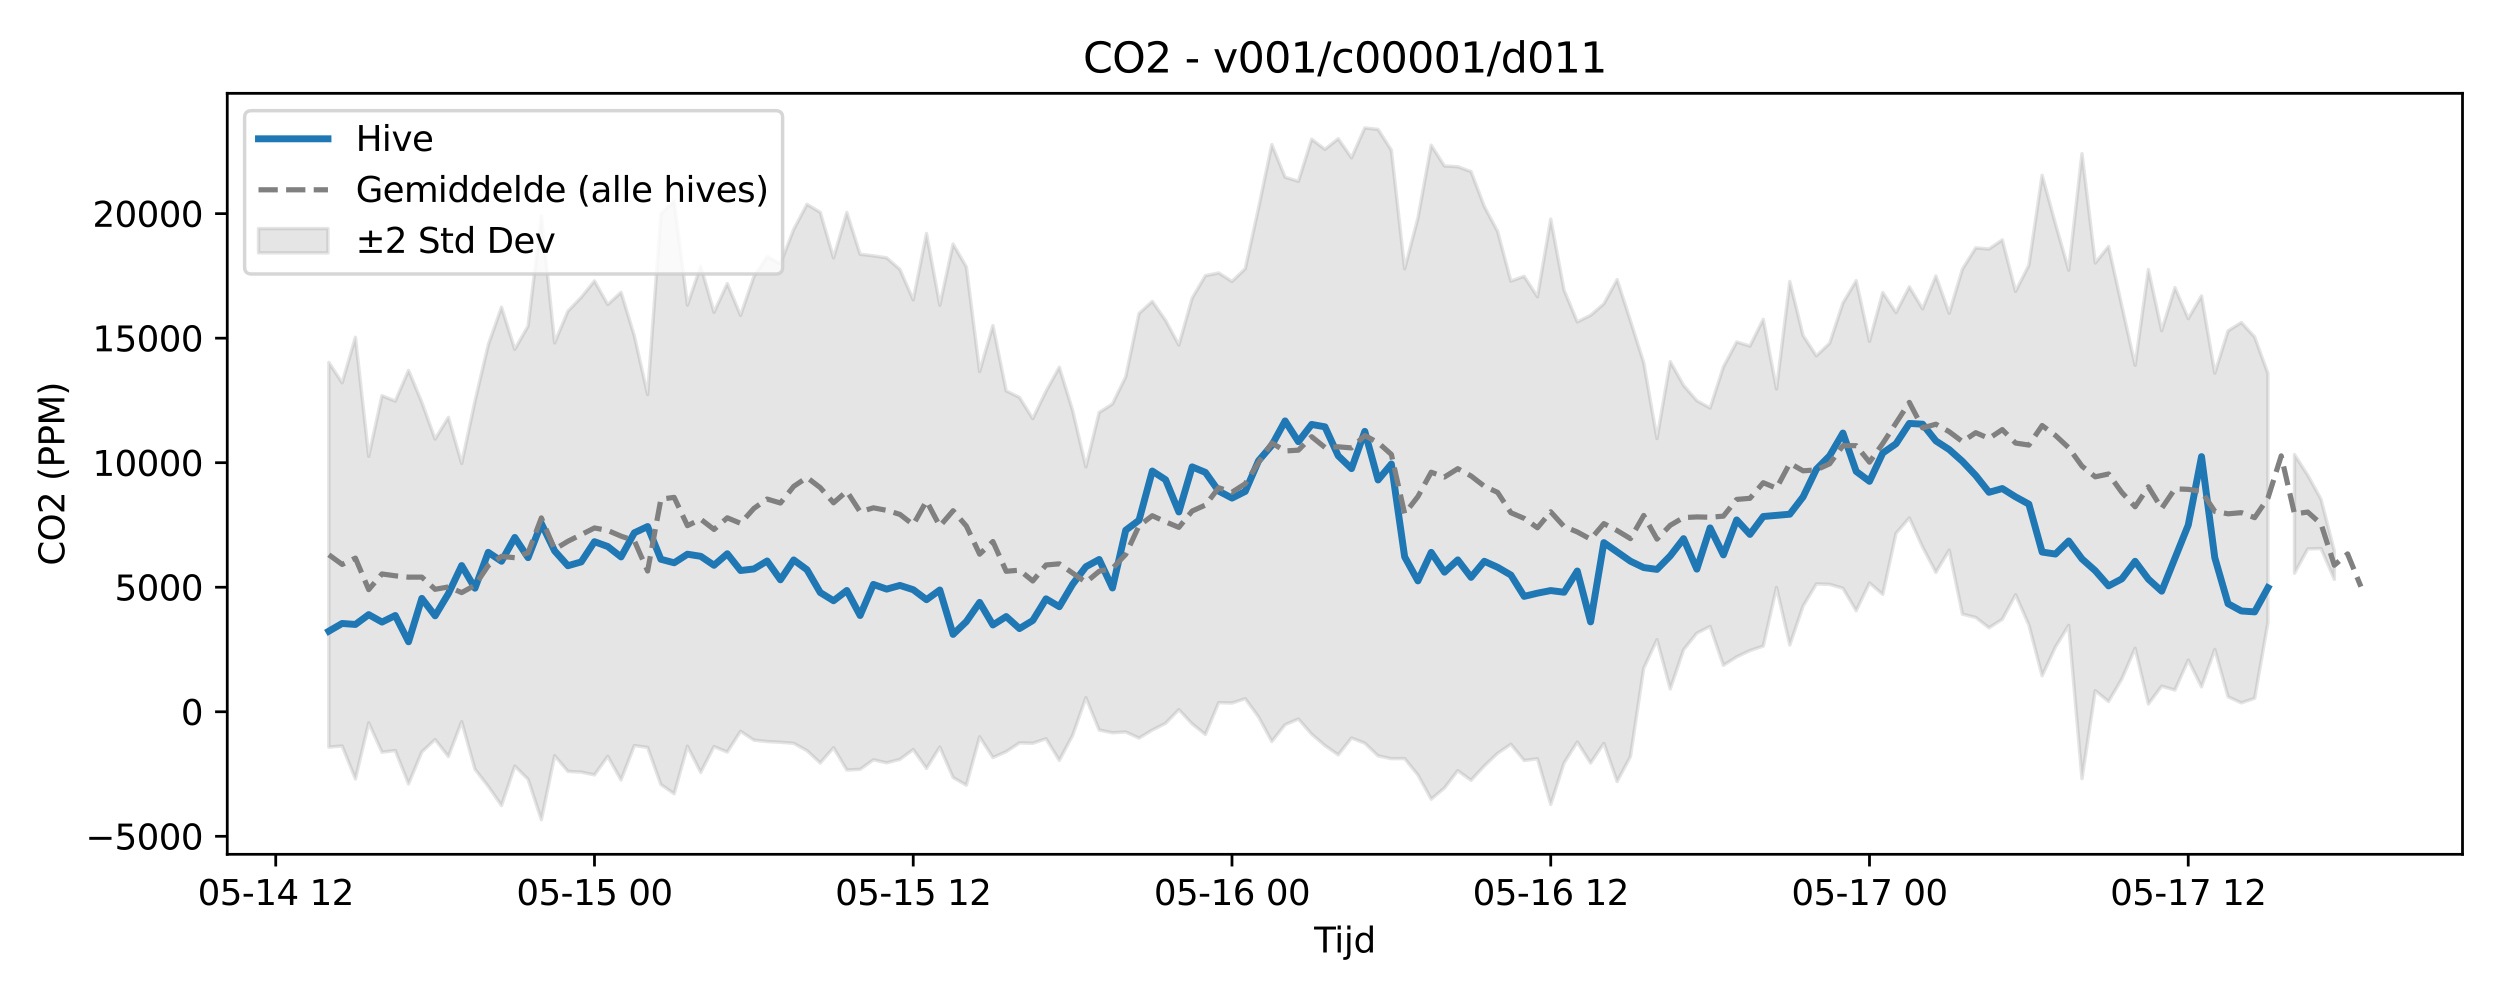 <?xml version="1.0" encoding="utf-8" standalone="no"?>
<!DOCTYPE svg PUBLIC "-//W3C//DTD SVG 1.1//EN"
  "http://www.w3.org/Graphics/SVG/1.1/DTD/svg11.dtd">
<svg xmlns:xlink="http://www.w3.org/1999/xlink" width="720pt" height="288pt" viewBox="0 0 720 288" xmlns="http://www.w3.org/2000/svg" version="1.1">
 <defs>
  <style type="text/css">*{stroke-linejoin: round; stroke-linecap: butt}</style>
 </defs>
 <g id="figure_1">
  <g id="patch_1">
   <path d="M 0 288 
L 720 288 
L 720 0 
L 0 0 
z
" style="fill: #ffffff"/>
  </g>
  <g id="axes_1">
   <g id="patch_2">
    <path d="M 65.45 246.04 
L 709.2 246.04 
L 709.2 26.88 
L 65.45 26.88 
z
" style="fill: #ffffff"/>
   </g>
   <g id="FillBetweenPolyCollection_1">
    <path d="M 94.711 104.383 
L 94.711 215.159 
L 98.536 214.861 
L 102.361 224.33 
L 106.186 208.192 
L 110.011 216.63 
L 113.836 216.153 
L 117.661 225.778 
L 121.486 216.57 
L 125.311 212.996 
L 129.136 217.874 
L 132.962 207.852 
L 136.787 221.535 
L 140.612 226.482 
L 144.437 231.984 
L 148.262 220.642 
L 152.087 224.434 
L 155.912 236.078 
L 159.737 217.625 
L 163.562 222.161 
L 167.387 222.357 
L 171.212 223.174 
L 175.037 217.826 
L 178.862 224.624 
L 182.687 214.737 
L 186.512 215.254 
L 190.337 225.95 
L 194.162 228.604 
L 197.987 214.91 
L 201.812 222.447 
L 205.637 215.01 
L 209.462 216.592 
L 213.287 210.614 
L 217.112 213.161 
L 220.937 213.569 
L 224.762 213.772 
L 228.587 214.075 
L 232.412 216.178 
L 236.237 219.735 
L 240.062 215.347 
L 243.887 221.762 
L 247.712 221.582 
L 251.537 218.831 
L 255.362 219.694 
L 259.187 218.698 
L 263.012 215.868 
L 266.837 221.297 
L 270.662 215.139 
L 274.487 223.903 
L 278.312 226.138 
L 282.137 212.208 
L 285.962 218.172 
L 289.787 216.483 
L 293.612 213.955 
L 297.437 214.06 
L 301.262 212.765 
L 305.087 218.988 
L 308.912 211.798 
L 312.737 200.928 
L 316.562 210.248 
L 320.387 211.037 
L 324.212 210.813 
L 328.037 212.566 
L 331.862 210.257 
L 335.687 208.317 
L 339.512 204.376 
L 343.337 208.476 
L 347.162 211.516 
L 350.987 202.354 
L 354.812 202.479 
L 358.637 201.223 
L 362.462 206.471 
L 366.287 213.551 
L 370.112 208.711 
L 373.937 207.085 
L 377.762 211.445 
L 381.587 214.714 
L 385.412 217.405 
L 389.238 212.546 
L 393.063 214.035 
L 396.888 217.689 
L 400.713 218.495 
L 404.538 218.476 
L 408.363 223.192 
L 412.188 230.158 
L 416.013 226.937 
L 419.838 221.956 
L 423.663 224.724 
L 427.488 220.596 
L 431.313 216.96 
L 435.138 214.354 
L 438.963 219.021 
L 442.788 218.526 
L 446.613 231.692 
L 450.438 219.767 
L 454.263 213.688 
L 458.088 219.754 
L 461.913 214.098 
L 465.738 225.076 
L 469.563 217.879 
L 473.388 192.483 
L 477.213 184.229 
L 481.038 198.401 
L 484.863 187.14 
L 488.688 182.353 
L 492.513 180.406 
L 496.338 191.611 
L 500.163 189.173 
L 503.988 187.366 
L 507.813 186.072 
L 511.638 169.199 
L 515.463 185.747 
L 519.288 174.558 
L 523.113 168.188 
L 526.938 168.299 
L 530.763 169.421 
L 534.588 175.886 
L 538.413 167.9 
L 542.238 171.185 
L 546.063 153.598 
L 549.888 149.164 
L 553.713 157.539 
L 557.538 164.849 
L 561.363 158.429 
L 565.188 176.867 
L 569.013 177.826 
L 572.838 180.816 
L 576.663 178.352 
L 580.488 171.282 
L 584.313 179.97 
L 588.138 194.624 
L 591.963 186.338 
L 595.788 180.107 
L 599.613 224.256 
L 603.438 198.921 
L 607.263 202.032 
L 611.088 195.538 
L 614.913 186.699 
L 618.738 202.752 
L 622.563 197.614 
L 626.388 198.739 
L 630.213 190.11 
L 634.038 197.809 
L 637.863 187.051 
L 641.688 200.681 
L 645.514 202.418 
L 649.339 201.106 
L 653.164 179.296 
L 653.164 107.574 
L 653.164 107.574 
L 649.339 97.057 
L 645.514 92.876 
L 641.688 95.276 
L 637.863 107.473 
L 634.038 85.232 
L 630.213 91.751 
L 626.388 82.828 
L 622.563 95.235 
L 618.738 77.635 
L 614.913 105.196 
L 611.088 88.117 
L 607.263 70.98 
L 603.438 75.73 
L 599.613 44.251 
L 595.788 77.804 
L 591.963 64.445 
L 588.138 50.474 
L 584.313 76.389 
L 580.488 83.912 
L 576.663 69.096 
L 572.838 71.711 
L 569.013 71.393 
L 565.188 77.503 
L 561.363 90.217 
L 557.538 79.49 
L 553.713 88.938 
L 549.888 82.613 
L 546.063 90.02 
L 542.238 84.257 
L 538.413 98.287 
L 534.588 80.827 
L 530.763 87.264 
L 526.938 98.859 
L 523.113 102.478 
L 519.288 96.63 
L 515.463 81.082 
L 511.638 112.018 
L 507.813 91.967 
L 503.988 99.663 
L 500.163 98.488 
L 496.338 105.686 
L 492.513 117.522 
L 488.688 115.401 
L 484.863 110.982 
L 481.038 104.149 
L 477.213 126.287 
L 473.388 104.43 
L 469.563 92.374 
L 465.738 80.539 
L 461.913 87.498 
L 458.088 90.814 
L 454.263 92.709 
L 450.438 83.497 
L 446.613 63.119 
L 442.788 85.465 
L 438.963 79.566 
L 435.138 80.965 
L 431.313 66.647 
L 427.488 59.478 
L 423.663 49.422 
L 419.838 48.014 
L 416.013 47.808 
L 412.188 41.841 
L 408.363 62.799 
L 404.538 77.404 
L 400.713 43.253 
L 396.888 37.266 
L 393.063 36.842 
L 389.238 45.449 
L 385.412 39.953 
L 381.587 43.006 
L 377.762 40.099 
L 373.937 52.216 
L 370.112 51.039 
L 366.287 41.641 
L 362.462 59.896 
L 358.637 77.387 
L 354.812 81.048 
L 350.987 78.606 
L 347.162 79.383 
L 343.337 85.871 
L 339.512 99.382 
L 335.687 92.255 
L 331.862 86.791 
L 328.037 90.282 
L 324.212 108.513 
L 320.387 116.345 
L 316.562 118.8 
L 312.737 134.464 
L 308.912 118.199 
L 305.087 105.78 
L 301.262 112.658 
L 297.437 120.577 
L 293.612 114.444 
L 289.787 112.578 
L 285.962 93.765 
L 282.137 106.996 
L 278.312 76.864 
L 274.487 70.283 
L 270.662 87.924 
L 266.837 67.264 
L 263.012 86.369 
L 259.187 77.598 
L 255.362 74.255 
L 251.537 73.679 
L 247.712 73.222 
L 243.887 61.183 
L 240.062 74.257 
L 236.237 61.156 
L 232.412 58.842 
L 228.587 66.074 
L 224.762 75.967 
L 220.937 73.895 
L 217.112 79.698 
L 213.287 90.822 
L 209.462 81.672 
L 205.637 89.952 
L 201.812 76.617 
L 197.987 87.875 
L 194.162 57.884 
L 190.337 61.556 
L 186.512 113.633 
L 182.687 96.711 
L 178.862 84.195 
L 175.037 87.71 
L 171.212 80.928 
L 167.387 85.642 
L 163.562 89.61 
L 159.737 98.755 
L 155.912 62.256 
L 152.087 93.915 
L 148.262 100.594 
L 144.437 88.475 
L 140.612 99.335 
L 136.787 115.565 
L 132.962 133.477 
L 129.136 120.207 
L 125.311 126.447 
L 121.486 115.851 
L 117.661 106.669 
L 113.836 115.509 
L 110.011 113.964 
L 106.186 131.422 
L 102.361 97.155 
L 98.536 110.252 
L 94.711 104.383 
z
" clip-path="url(#p81fc96a293)" style="fill: #808080; fill-opacity: 0.2; stroke: #808080; stroke-opacity: 0.2"/>
    <path d="M 660.814 130.913 
L 660.814 165.079 
L 664.639 158.098 
L 668.464 157.987 
L 672.289 166.871 
L 672.289 158.684 
L 672.289 158.684 
L 668.464 143.812 
L 664.639 136.863 
L 660.814 130.913 
z
" clip-path="url(#p81fc96a293)" style="fill: #808080; fill-opacity: 0.2; stroke: #808080; stroke-opacity: 0.2"/>
   </g>
   <g id="matplotlib.axis_1">
    <g id="xtick_1">
     <g id="line2d_1">
      <defs>
       <path id="m84792289b8" d="M 0 0 
L 0 3.5 
" style="stroke: #000000; stroke-width: 0.8"/>
      </defs>
      <g>
       <use xlink:href="#m84792289b8" x="79.411" y="246.04" style="stroke: #000000; stroke-width: 0.8"/>
      </g>
     </g>
     <g id="text_1">
      <!-- 05-14 12 -->
      <g transform="translate(56.931 260.638) scale(0.1 -0.1)">
       <defs>
        <path id="DejaVuSans-30" d="M 2034 4250 
Q 1547 4250 1301 3770 
Q 1056 3291 1056 2328 
Q 1056 1369 1301 889 
Q 1547 409 2034 409 
Q 2525 409 2770 889 
Q 3016 1369 3016 2328 
Q 3016 3291 2770 3770 
Q 2525 4250 2034 4250 
z
M 2034 4750 
Q 2819 4750 3233 4129 
Q 3647 3509 3647 2328 
Q 3647 1150 3233 529 
Q 2819 -91 2034 -91 
Q 1250 -91 836 529 
Q 422 1150 422 2328 
Q 422 3509 836 4129 
Q 1250 4750 2034 4750 
z
" transform="scale(0.016)"/>
        <path id="DejaVuSans-35" d="M 691 4666 
L 3169 4666 
L 3169 4134 
L 1269 4134 
L 1269 2991 
Q 1406 3038 1543 3061 
Q 1681 3084 1819 3084 
Q 2600 3084 3056 2656 
Q 3513 2228 3513 1497 
Q 3513 744 3044 326 
Q 2575 -91 1722 -91 
Q 1428 -91 1123 -41 
Q 819 9 494 109 
L 494 744 
Q 775 591 1075 516 
Q 1375 441 1709 441 
Q 2250 441 2565 725 
Q 2881 1009 2881 1497 
Q 2881 1984 2565 2268 
Q 2250 2553 1709 2553 
Q 1456 2553 1204 2497 
Q 953 2441 691 2322 
L 691 4666 
z
" transform="scale(0.016)"/>
        <path id="DejaVuSans-2d" d="M 313 2009 
L 1997 2009 
L 1997 1497 
L 313 1497 
L 313 2009 
z
" transform="scale(0.016)"/>
        <path id="DejaVuSans-31" d="M 794 531 
L 1825 531 
L 1825 4091 
L 703 3866 
L 703 4441 
L 1819 4666 
L 2450 4666 
L 2450 531 
L 3481 531 
L 3481 0 
L 794 0 
L 794 531 
z
" transform="scale(0.016)"/>
        <path id="DejaVuSans-34" d="M 2419 4116 
L 825 1625 
L 2419 1625 
L 2419 4116 
z
M 2253 4666 
L 3047 4666 
L 3047 1625 
L 3713 1625 
L 3713 1100 
L 3047 1100 
L 3047 0 
L 2419 0 
L 2419 1100 
L 313 1100 
L 313 1709 
L 2253 4666 
z
" transform="scale(0.016)"/>
        <path id="DejaVuSans-20" transform="scale(0.016)"/>
        <path id="DejaVuSans-32" d="M 1228 531 
L 3431 531 
L 3431 0 
L 469 0 
L 469 531 
Q 828 903 1448 1529 
Q 2069 2156 2228 2338 
Q 2531 2678 2651 2914 
Q 2772 3150 2772 3378 
Q 2772 3750 2511 3984 
Q 2250 4219 1831 4219 
Q 1534 4219 1204 4116 
Q 875 4013 500 3803 
L 500 4441 
Q 881 4594 1212 4672 
Q 1544 4750 1819 4750 
Q 2544 4750 2975 4387 
Q 3406 4025 3406 3419 
Q 3406 3131 3298 2873 
Q 3191 2616 2906 2266 
Q 2828 2175 2409 1742 
Q 1991 1309 1228 531 
z
" transform="scale(0.016)"/>
       </defs>
       <use xlink:href="#DejaVuSans-30"/>
       <use xlink:href="#DejaVuSans-35" transform="translate(63.623 0)"/>
       <use xlink:href="#DejaVuSans-2d" transform="translate(127.246 0)"/>
       <use xlink:href="#DejaVuSans-31" transform="translate(163.33 0)"/>
       <use xlink:href="#DejaVuSans-34" transform="translate(226.953 0)"/>
       <use xlink:href="#DejaVuSans-20" transform="translate(290.576 0)"/>
       <use xlink:href="#DejaVuSans-31" transform="translate(322.363 0)"/>
       <use xlink:href="#DejaVuSans-32" transform="translate(385.986 0)"/>
      </g>
     </g>
    </g>
    <g id="xtick_2">
     <g id="line2d_2">
      <g>
       <use xlink:href="#m84792289b8" x="171.212" y="246.04" style="stroke: #000000; stroke-width: 0.8"/>
      </g>
     </g>
     <g id="text_2">
      <!-- 05-15 00 -->
      <g transform="translate(148.731 260.638) scale(0.1 -0.1)">
       <use xlink:href="#DejaVuSans-30"/>
       <use xlink:href="#DejaVuSans-35" transform="translate(63.623 0)"/>
       <use xlink:href="#DejaVuSans-2d" transform="translate(127.246 0)"/>
       <use xlink:href="#DejaVuSans-31" transform="translate(163.33 0)"/>
       <use xlink:href="#DejaVuSans-35" transform="translate(226.953 0)"/>
       <use xlink:href="#DejaVuSans-20" transform="translate(290.576 0)"/>
       <use xlink:href="#DejaVuSans-30" transform="translate(322.363 0)"/>
       <use xlink:href="#DejaVuSans-30" transform="translate(385.986 0)"/>
      </g>
     </g>
    </g>
    <g id="xtick_3">
     <g id="line2d_3">
      <g>
       <use xlink:href="#m84792289b8" x="263.012" y="246.04" style="stroke: #000000; stroke-width: 0.8"/>
      </g>
     </g>
     <g id="text_3">
      <!-- 05-15 12 -->
      <g transform="translate(240.532 260.638) scale(0.1 -0.1)">
       <use xlink:href="#DejaVuSans-30"/>
       <use xlink:href="#DejaVuSans-35" transform="translate(63.623 0)"/>
       <use xlink:href="#DejaVuSans-2d" transform="translate(127.246 0)"/>
       <use xlink:href="#DejaVuSans-31" transform="translate(163.33 0)"/>
       <use xlink:href="#DejaVuSans-35" transform="translate(226.953 0)"/>
       <use xlink:href="#DejaVuSans-20" transform="translate(290.576 0)"/>
       <use xlink:href="#DejaVuSans-31" transform="translate(322.363 0)"/>
       <use xlink:href="#DejaVuSans-32" transform="translate(385.986 0)"/>
      </g>
     </g>
    </g>
    <g id="xtick_4">
     <g id="line2d_4">
      <g>
       <use xlink:href="#m84792289b8" x="354.812" y="246.04" style="stroke: #000000; stroke-width: 0.8"/>
      </g>
     </g>
     <g id="text_4">
      <!-- 05-16 00 -->
      <g transform="translate(332.332 260.638) scale(0.1 -0.1)">
       <defs>
        <path id="DejaVuSans-36" d="M 2113 2584 
Q 1688 2584 1439 2293 
Q 1191 2003 1191 1497 
Q 1191 994 1439 701 
Q 1688 409 2113 409 
Q 2538 409 2786 701 
Q 3034 994 3034 1497 
Q 3034 2003 2786 2293 
Q 2538 2584 2113 2584 
z
M 3366 4563 
L 3366 3988 
Q 3128 4100 2886 4159 
Q 2644 4219 2406 4219 
Q 1781 4219 1451 3797 
Q 1122 3375 1075 2522 
Q 1259 2794 1537 2939 
Q 1816 3084 2150 3084 
Q 2853 3084 3261 2657 
Q 3669 2231 3669 1497 
Q 3669 778 3244 343 
Q 2819 -91 2113 -91 
Q 1303 -91 875 529 
Q 447 1150 447 2328 
Q 447 3434 972 4092 
Q 1497 4750 2381 4750 
Q 2619 4750 2861 4703 
Q 3103 4656 3366 4563 
z
" transform="scale(0.016)"/>
       </defs>
       <use xlink:href="#DejaVuSans-30"/>
       <use xlink:href="#DejaVuSans-35" transform="translate(63.623 0)"/>
       <use xlink:href="#DejaVuSans-2d" transform="translate(127.246 0)"/>
       <use xlink:href="#DejaVuSans-31" transform="translate(163.33 0)"/>
       <use xlink:href="#DejaVuSans-36" transform="translate(226.953 0)"/>
       <use xlink:href="#DejaVuSans-20" transform="translate(290.576 0)"/>
       <use xlink:href="#DejaVuSans-30" transform="translate(322.363 0)"/>
       <use xlink:href="#DejaVuSans-30" transform="translate(385.986 0)"/>
      </g>
     </g>
    </g>
    <g id="xtick_5">
     <g id="line2d_5">
      <g>
       <use xlink:href="#m84792289b8" x="446.613" y="246.04" style="stroke: #000000; stroke-width: 0.8"/>
      </g>
     </g>
     <g id="text_5">
      <!-- 05-16 12 -->
      <g transform="translate(424.132 260.638) scale(0.1 -0.1)">
       <use xlink:href="#DejaVuSans-30"/>
       <use xlink:href="#DejaVuSans-35" transform="translate(63.623 0)"/>
       <use xlink:href="#DejaVuSans-2d" transform="translate(127.246 0)"/>
       <use xlink:href="#DejaVuSans-31" transform="translate(163.33 0)"/>
       <use xlink:href="#DejaVuSans-36" transform="translate(226.953 0)"/>
       <use xlink:href="#DejaVuSans-20" transform="translate(290.576 0)"/>
       <use xlink:href="#DejaVuSans-31" transform="translate(322.363 0)"/>
       <use xlink:href="#DejaVuSans-32" transform="translate(385.986 0)"/>
      </g>
     </g>
    </g>
    <g id="xtick_6">
     <g id="line2d_6">
      <g>
       <use xlink:href="#m84792289b8" x="538.413" y="246.04" style="stroke: #000000; stroke-width: 0.8"/>
      </g>
     </g>
     <g id="text_6">
      <!-- 05-17 00 -->
      <g transform="translate(515.933 260.638) scale(0.1 -0.1)">
       <defs>
        <path id="DejaVuSans-37" d="M 525 4666 
L 3525 4666 
L 3525 4397 
L 1831 0 
L 1172 0 
L 2766 4134 
L 525 4134 
L 525 4666 
z
" transform="scale(0.016)"/>
       </defs>
       <use xlink:href="#DejaVuSans-30"/>
       <use xlink:href="#DejaVuSans-35" transform="translate(63.623 0)"/>
       <use xlink:href="#DejaVuSans-2d" transform="translate(127.246 0)"/>
       <use xlink:href="#DejaVuSans-31" transform="translate(163.33 0)"/>
       <use xlink:href="#DejaVuSans-37" transform="translate(226.953 0)"/>
       <use xlink:href="#DejaVuSans-20" transform="translate(290.576 0)"/>
       <use xlink:href="#DejaVuSans-30" transform="translate(322.363 0)"/>
       <use xlink:href="#DejaVuSans-30" transform="translate(385.986 0)"/>
      </g>
     </g>
    </g>
    <g id="xtick_7">
     <g id="line2d_7">
      <g>
       <use xlink:href="#m84792289b8" x="630.213" y="246.04" style="stroke: #000000; stroke-width: 0.8"/>
      </g>
     </g>
     <g id="text_7">
      <!-- 05-17 12 -->
      <g transform="translate(607.733 260.638) scale(0.1 -0.1)">
       <use xlink:href="#DejaVuSans-30"/>
       <use xlink:href="#DejaVuSans-35" transform="translate(63.623 0)"/>
       <use xlink:href="#DejaVuSans-2d" transform="translate(127.246 0)"/>
       <use xlink:href="#DejaVuSans-31" transform="translate(163.33 0)"/>
       <use xlink:href="#DejaVuSans-37" transform="translate(226.953 0)"/>
       <use xlink:href="#DejaVuSans-20" transform="translate(290.576 0)"/>
       <use xlink:href="#DejaVuSans-31" transform="translate(322.363 0)"/>
       <use xlink:href="#DejaVuSans-32" transform="translate(385.986 0)"/>
      </g>
     </g>
    </g>
    <g id="text_8">
     <!-- Tijd -->
     <g transform="translate(378.475 274.317) scale(0.1 -0.1)">
      <defs>
       <path id="DejaVuSans-54" d="M -19 4666 
L 3928 4666 
L 3928 4134 
L 2272 4134 
L 2272 0 
L 1638 0 
L 1638 4134 
L -19 4134 
L -19 4666 
z
" transform="scale(0.016)"/>
       <path id="DejaVuSans-69" d="M 603 3500 
L 1178 3500 
L 1178 0 
L 603 0 
L 603 3500 
z
M 603 4863 
L 1178 4863 
L 1178 4134 
L 603 4134 
L 603 4863 
z
" transform="scale(0.016)"/>
       <path id="DejaVuSans-6a" d="M 603 3500 
L 1178 3500 
L 1178 -63 
Q 1178 -731 923 -1031 
Q 669 -1331 103 -1331 
L -116 -1331 
L -116 -844 
L 38 -844 
Q 366 -844 484 -692 
Q 603 -541 603 -63 
L 603 3500 
z
M 603 4863 
L 1178 4863 
L 1178 4134 
L 603 4134 
L 603 4863 
z
" transform="scale(0.016)"/>
       <path id="DejaVuSans-64" d="M 2906 2969 
L 2906 4863 
L 3481 4863 
L 3481 0 
L 2906 0 
L 2906 525 
Q 2725 213 2448 61 
Q 2172 -91 1784 -91 
Q 1150 -91 751 415 
Q 353 922 353 1747 
Q 353 2572 751 3078 
Q 1150 3584 1784 3584 
Q 2172 3584 2448 3432 
Q 2725 3281 2906 2969 
z
M 947 1747 
Q 947 1113 1208 752 
Q 1469 391 1925 391 
Q 2381 391 2643 752 
Q 2906 1113 2906 1747 
Q 2906 2381 2643 2742 
Q 2381 3103 1925 3103 
Q 1469 3103 1208 2742 
Q 947 2381 947 1747 
z
" transform="scale(0.016)"/>
      </defs>
      <use xlink:href="#DejaVuSans-54"/>
      <use xlink:href="#DejaVuSans-69" transform="translate(57.959 0)"/>
      <use xlink:href="#DejaVuSans-6a" transform="translate(85.742 0)"/>
      <use xlink:href="#DejaVuSans-64" transform="translate(113.525 0)"/>
     </g>
    </g>
   </g>
   <g id="matplotlib.axis_2">
    <g id="ytick_1">
     <g id="line2d_8">
      <defs>
       <path id="m8df53130aa" d="M 0 0 
L -3.5 0 
" style="stroke: #000000; stroke-width: 0.8"/>
      </defs>
      <g>
       <use xlink:href="#m8df53130aa" x="65.45" y="240.855" style="stroke: #000000; stroke-width: 0.8"/>
      </g>
     </g>
     <g id="text_9">
      <!-- −5000 -->
      <g transform="translate(24.62 244.654) scale(0.1 -0.1)">
       <defs>
        <path id="DejaVuSans-2212" d="M 678 2272 
L 4684 2272 
L 4684 1741 
L 678 1741 
L 678 2272 
z
" transform="scale(0.016)"/>
       </defs>
       <use xlink:href="#DejaVuSans-2212"/>
       <use xlink:href="#DejaVuSans-35" transform="translate(83.789 0)"/>
       <use xlink:href="#DejaVuSans-30" transform="translate(147.412 0)"/>
       <use xlink:href="#DejaVuSans-30" transform="translate(211.035 0)"/>
       <use xlink:href="#DejaVuSans-30" transform="translate(274.658 0)"/>
      </g>
     </g>
    </g>
    <g id="ytick_2">
     <g id="line2d_9">
      <g>
       <use xlink:href="#m8df53130aa" x="65.45" y="204.989" style="stroke: #000000; stroke-width: 0.8"/>
      </g>
     </g>
     <g id="text_10">
      <!-- 0 -->
      <g transform="translate(52.087 208.788) scale(0.1 -0.1)">
       <use xlink:href="#DejaVuSans-30"/>
      </g>
     </g>
    </g>
    <g id="ytick_3">
     <g id="line2d_10">
      <g>
       <use xlink:href="#m8df53130aa" x="65.45" y="169.124" style="stroke: #000000; stroke-width: 0.8"/>
      </g>
     </g>
     <g id="text_11">
      <!-- 5000 -->
      <g transform="translate(33 172.923) scale(0.1 -0.1)">
       <use xlink:href="#DejaVuSans-35"/>
       <use xlink:href="#DejaVuSans-30" transform="translate(63.623 0)"/>
       <use xlink:href="#DejaVuSans-30" transform="translate(127.246 0)"/>
       <use xlink:href="#DejaVuSans-30" transform="translate(190.869 0)"/>
      </g>
     </g>
    </g>
    <g id="ytick_4">
     <g id="line2d_11">
      <g>
       <use xlink:href="#m8df53130aa" x="65.45" y="133.259" style="stroke: #000000; stroke-width: 0.8"/>
      </g>
     </g>
     <g id="text_12">
      <!-- 10000 -->
      <g transform="translate(26.637 137.058) scale(0.1 -0.1)">
       <use xlink:href="#DejaVuSans-31"/>
       <use xlink:href="#DejaVuSans-30" transform="translate(63.623 0)"/>
       <use xlink:href="#DejaVuSans-30" transform="translate(127.246 0)"/>
       <use xlink:href="#DejaVuSans-30" transform="translate(190.869 0)"/>
       <use xlink:href="#DejaVuSans-30" transform="translate(254.492 0)"/>
      </g>
     </g>
    </g>
    <g id="ytick_5">
     <g id="line2d_12">
      <g>
       <use xlink:href="#m8df53130aa" x="65.45" y="97.393" style="stroke: #000000; stroke-width: 0.8"/>
      </g>
     </g>
     <g id="text_13">
      <!-- 15000 -->
      <g transform="translate(26.637 101.192) scale(0.1 -0.1)">
       <use xlink:href="#DejaVuSans-31"/>
       <use xlink:href="#DejaVuSans-35" transform="translate(63.623 0)"/>
       <use xlink:href="#DejaVuSans-30" transform="translate(127.246 0)"/>
       <use xlink:href="#DejaVuSans-30" transform="translate(190.869 0)"/>
       <use xlink:href="#DejaVuSans-30" transform="translate(254.492 0)"/>
      </g>
     </g>
    </g>
    <g id="ytick_6">
     <g id="line2d_13">
      <g>
       <use xlink:href="#m8df53130aa" x="65.45" y="61.528" style="stroke: #000000; stroke-width: 0.8"/>
      </g>
     </g>
     <g id="text_14">
      <!-- 20000 -->
      <g transform="translate(26.637 65.327) scale(0.1 -0.1)">
       <use xlink:href="#DejaVuSans-32"/>
       <use xlink:href="#DejaVuSans-30" transform="translate(63.623 0)"/>
       <use xlink:href="#DejaVuSans-30" transform="translate(127.246 0)"/>
       <use xlink:href="#DejaVuSans-30" transform="translate(190.869 0)"/>
       <use xlink:href="#DejaVuSans-30" transform="translate(254.492 0)"/>
      </g>
     </g>
    </g>
    <g id="text_15">
     <!-- CO2 (PPM) -->
     <g transform="translate(18.541 162.903) rotate(-90) scale(0.1 -0.1)">
      <defs>
       <path id="DejaVuSans-43" d="M 4122 4306 
L 4122 3641 
Q 3803 3938 3442 4084 
Q 3081 4231 2675 4231 
Q 1875 4231 1450 3742 
Q 1025 3253 1025 2328 
Q 1025 1406 1450 917 
Q 1875 428 2675 428 
Q 3081 428 3442 575 
Q 3803 722 4122 1019 
L 4122 359 
Q 3791 134 3420 21 
Q 3050 -91 2638 -91 
Q 1578 -91 968 557 
Q 359 1206 359 2328 
Q 359 3453 968 4101 
Q 1578 4750 2638 4750 
Q 3056 4750 3426 4639 
Q 3797 4528 4122 4306 
z
" transform="scale(0.016)"/>
       <path id="DejaVuSans-4f" d="M 2522 4238 
Q 1834 4238 1429 3725 
Q 1025 3213 1025 2328 
Q 1025 1447 1429 934 
Q 1834 422 2522 422 
Q 3209 422 3611 934 
Q 4013 1447 4013 2328 
Q 4013 3213 3611 3725 
Q 3209 4238 2522 4238 
z
M 2522 4750 
Q 3503 4750 4090 4092 
Q 4678 3434 4678 2328 
Q 4678 1225 4090 567 
Q 3503 -91 2522 -91 
Q 1538 -91 948 565 
Q 359 1222 359 2328 
Q 359 3434 948 4092 
Q 1538 4750 2522 4750 
z
" transform="scale(0.016)"/>
       <path id="DejaVuSans-28" d="M 1984 4856 
Q 1566 4138 1362 3434 
Q 1159 2731 1159 2009 
Q 1159 1288 1364 580 
Q 1569 -128 1984 -844 
L 1484 -844 
Q 1016 -109 783 600 
Q 550 1309 550 2009 
Q 550 2706 781 3412 
Q 1013 4119 1484 4856 
L 1984 4856 
z
" transform="scale(0.016)"/>
       <path id="DejaVuSans-50" d="M 1259 4147 
L 1259 2394 
L 2053 2394 
Q 2494 2394 2734 2622 
Q 2975 2850 2975 3272 
Q 2975 3691 2734 3919 
Q 2494 4147 2053 4147 
L 1259 4147 
z
M 628 4666 
L 2053 4666 
Q 2838 4666 3239 4311 
Q 3641 3956 3641 3272 
Q 3641 2581 3239 2228 
Q 2838 1875 2053 1875 
L 1259 1875 
L 1259 0 
L 628 0 
L 628 4666 
z
" transform="scale(0.016)"/>
       <path id="DejaVuSans-4d" d="M 628 4666 
L 1569 4666 
L 2759 1491 
L 3956 4666 
L 4897 4666 
L 4897 0 
L 4281 0 
L 4281 4097 
L 3078 897 
L 2444 897 
L 1241 4097 
L 1241 0 
L 628 0 
L 628 4666 
z
" transform="scale(0.016)"/>
       <path id="DejaVuSans-29" d="M 513 4856 
L 1013 4856 
Q 1481 4119 1714 3412 
Q 1947 2706 1947 2009 
Q 1947 1309 1714 600 
Q 1481 -109 1013 -844 
L 513 -844 
Q 928 -128 1133 580 
Q 1338 1288 1338 2009 
Q 1338 2731 1133 3434 
Q 928 4138 513 4856 
z
" transform="scale(0.016)"/>
      </defs>
      <use xlink:href="#DejaVuSans-43"/>
      <use xlink:href="#DejaVuSans-4f" transform="translate(69.824 0)"/>
      <use xlink:href="#DejaVuSans-32" transform="translate(148.535 0)"/>
      <use xlink:href="#DejaVuSans-20" transform="translate(212.158 0)"/>
      <use xlink:href="#DejaVuSans-28" transform="translate(243.945 0)"/>
      <use xlink:href="#DejaVuSans-50" transform="translate(282.959 0)"/>
      <use xlink:href="#DejaVuSans-50" transform="translate(343.262 0)"/>
      <use xlink:href="#DejaVuSans-4d" transform="translate(403.564 0)"/>
      <use xlink:href="#DejaVuSans-29" transform="translate(489.844 0)"/>
     </g>
    </g>
   </g>
   <g id="line2d_14">
    <path d="M 94.711 181.774 
L 98.536 179.557 
L 102.361 179.844 
L 106.186 177.017 
L 110.011 179.157 
L 113.836 177.269 
L 117.661 184.826 
L 121.486 172.345 
L 125.311 177.349 
L 129.136 170.96 
L 132.962 162.886 
L 136.787 169.396 
L 140.612 159.079 
L 144.437 161.638 
L 148.262 154.797 
L 152.087 160.597 
L 155.912 150.773 
L 159.737 158.668 
L 163.562 162.929 
L 167.387 161.831 
L 171.212 156.011 
L 175.037 157.394 
L 178.862 160.394 
L 182.687 153.446 
L 186.512 151.648 
L 190.337 161.073 
L 194.162 162.082 
L 197.987 159.615 
L 201.812 160.215 
L 205.637 162.8 
L 209.462 159.49 
L 213.287 164.306 
L 217.112 163.861 
L 220.937 161.568 
L 224.762 166.979 
L 228.587 161.269 
L 232.412 164.076 
L 236.237 170.654 
L 240.062 173.008 
L 243.887 170.068 
L 247.712 177.258 
L 251.537 168.313 
L 255.362 169.664 
L 259.187 168.6 
L 263.012 169.834 
L 266.837 172.707 
L 270.662 169.927 
L 274.487 182.7 
L 278.312 179.011 
L 282.137 173.492 
L 285.962 179.984 
L 289.787 177.569 
L 293.612 181.024 
L 297.437 178.707 
L 301.262 172.47 
L 305.087 174.73 
L 308.912 168.263 
L 312.737 163.22 
L 316.562 161.133 
L 320.387 169.329 
L 324.212 152.698 
L 328.037 149.826 
L 331.862 135.666 
L 335.687 138.158 
L 339.512 147.437 
L 343.337 134.466 
L 347.162 136.046 
L 350.987 141.433 
L 354.812 143.442 
L 358.637 141.524 
L 362.462 132.706 
L 366.287 128.23 
L 370.112 121.229 
L 373.937 127.193 
L 377.762 122.238 
L 381.587 122.929 
L 385.412 131.272 
L 389.238 134.954 
L 393.063 124.242 
L 396.888 138.227 
L 400.713 133.642 
L 404.538 160.361 
L 408.363 167.288 
L 412.188 159.091 
L 416.013 164.782 
L 419.838 161.255 
L 423.663 166.269 
L 427.488 161.652 
L 431.313 163.376 
L 435.138 165.614 
L 438.963 171.754 
L 442.788 170.829 
L 446.613 170.081 
L 450.438 170.563 
L 454.263 164.459 
L 458.088 179.098 
L 461.913 156.279 
L 469.563 161.628 
L 473.388 163.464 
L 477.213 163.984 
L 481.038 160.089 
L 484.863 155.14 
L 488.688 163.902 
L 492.513 152.038 
L 496.338 159.802 
L 500.163 149.747 
L 503.988 153.903 
L 507.813 148.757 
L 515.463 148.09 
L 519.288 143.09 
L 523.113 135.14 
L 526.938 131.262 
L 530.763 124.723 
L 534.588 135.769 
L 538.413 138.617 
L 542.238 130.466 
L 546.063 127.795 
L 549.888 121.949 
L 553.713 122.169 
L 557.538 126.984 
L 561.363 129.462 
L 565.188 132.882 
L 569.013 136.935 
L 572.838 141.778 
L 576.663 140.702 
L 580.488 143.1 
L 584.313 145.191 
L 588.138 158.992 
L 591.963 159.567 
L 595.788 155.803 
L 599.613 160.972 
L 603.438 164.368 
L 607.263 168.732 
L 611.088 166.714 
L 614.913 161.664 
L 618.738 166.795 
L 622.563 170.257 
L 630.213 151.227 
L 634.038 131.515 
L 637.863 160.638 
L 641.688 173.872 
L 645.514 175.956 
L 649.339 176.223 
L 653.164 169.267 
L 653.164 169.267 
" clip-path="url(#p81fc96a293)" style="fill: none; stroke: #1f77b4; stroke-width: 2; stroke-linecap: square"/>
   </g>
   <g id="line2d_15">
    <path d="M 94.711 159.771 
L 98.536 162.557 
L 102.361 160.742 
L 106.186 169.807 
L 110.011 165.297 
L 113.836 165.831 
L 117.661 166.223 
L 121.486 166.211 
L 125.311 169.722 
L 129.136 169.04 
L 132.962 170.665 
L 136.787 168.55 
L 140.612 162.908 
L 144.437 160.23 
L 148.262 160.618 
L 152.087 159.174 
L 155.912 149.167 
L 159.737 158.19 
L 163.562 155.886 
L 171.212 152.051 
L 175.037 152.768 
L 178.862 154.41 
L 182.687 155.724 
L 186.512 164.443 
L 190.337 143.753 
L 194.162 143.244 
L 197.987 151.393 
L 201.812 149.532 
L 205.637 152.481 
L 209.462 149.132 
L 213.287 150.718 
L 217.112 146.43 
L 220.937 143.732 
L 224.762 144.87 
L 228.587 140.074 
L 232.412 137.51 
L 236.237 140.446 
L 240.062 144.802 
L 243.887 141.472 
L 247.712 147.402 
L 251.537 146.255 
L 255.362 146.974 
L 259.187 148.148 
L 263.012 151.118 
L 266.837 144.281 
L 270.662 151.532 
L 274.487 147.093 
L 278.312 151.501 
L 282.137 159.602 
L 285.962 155.969 
L 289.787 164.531 
L 293.612 164.2 
L 297.437 167.318 
L 301.262 162.712 
L 305.087 162.384 
L 312.737 167.696 
L 316.562 164.524 
L 320.387 163.691 
L 324.212 159.663 
L 328.037 151.424 
L 331.862 148.524 
L 335.687 150.286 
L 339.512 151.879 
L 343.337 147.174 
L 347.162 145.45 
L 350.987 140.48 
L 354.812 141.764 
L 358.637 139.305 
L 362.462 133.184 
L 366.287 127.596 
L 370.112 129.875 
L 373.937 129.65 
L 377.762 125.772 
L 381.587 128.86 
L 385.412 128.679 
L 389.238 128.998 
L 393.063 125.439 
L 396.888 127.477 
L 400.713 130.874 
L 404.538 147.94 
L 408.363 142.995 
L 412.188 135.999 
L 416.013 137.372 
L 419.838 134.985 
L 423.663 137.073 
L 427.488 140.037 
L 431.313 141.803 
L 435.138 147.66 
L 438.963 149.294 
L 442.788 151.995 
L 446.613 147.406 
L 450.438 151.632 
L 454.263 153.199 
L 458.088 155.284 
L 461.913 150.798 
L 465.738 152.808 
L 469.563 155.126 
L 473.388 148.456 
L 477.213 155.258 
L 481.038 151.275 
L 484.863 149.061 
L 488.688 148.877 
L 492.513 148.964 
L 496.338 148.649 
L 500.163 143.83 
L 503.988 143.514 
L 507.813 139.02 
L 511.638 140.609 
L 515.463 133.415 
L 519.288 135.594 
L 523.113 135.333 
L 526.938 133.579 
L 530.763 128.343 
L 534.588 128.357 
L 538.413 133.094 
L 542.238 127.721 
L 549.888 115.889 
L 553.713 123.239 
L 557.538 122.169 
L 561.363 124.323 
L 565.188 127.185 
L 569.013 124.61 
L 572.838 126.263 
L 576.663 123.724 
L 580.488 127.597 
L 584.313 128.18 
L 588.138 122.549 
L 591.963 125.391 
L 595.788 128.956 
L 599.613 134.254 
L 603.438 137.325 
L 607.263 136.506 
L 611.088 141.827 
L 614.913 145.947 
L 618.738 140.193 
L 622.563 146.424 
L 626.388 140.783 
L 630.213 140.931 
L 634.038 141.52 
L 637.863 147.262 
L 641.688 147.979 
L 645.514 147.647 
L 649.339 149.082 
L 653.164 143.435 
L 656.989 131.3 
L 660.814 147.996 
L 664.639 147.48 
L 668.464 150.899 
L 672.289 162.777 
L 676.114 159.533 
L 679.939 168.952 
L 679.939 168.952 
" clip-path="url(#p81fc96a293)" style="fill: none; stroke-dasharray: 5.55,2.4; stroke-dashoffset: 0; stroke: #808080; stroke-width: 1.5"/>
   </g>
   <g id="patch_3">
    <path d="M 65.45 246.04 
L 65.45 26.88 
" style="fill: none; stroke: #000000; stroke-width: 0.8; stroke-linejoin: miter; stroke-linecap: square"/>
   </g>
   <g id="patch_4">
    <path d="M 709.2 246.04 
L 709.2 26.88 
" style="fill: none; stroke: #000000; stroke-width: 0.8; stroke-linejoin: miter; stroke-linecap: square"/>
   </g>
   <g id="patch_5">
    <path d="M 65.45 246.04 
L 709.2 246.04 
" style="fill: none; stroke: #000000; stroke-width: 0.8; stroke-linejoin: miter; stroke-linecap: square"/>
   </g>
   <g id="patch_6">
    <path d="M 65.45 26.88 
L 709.2 26.88 
" style="fill: none; stroke: #000000; stroke-width: 0.8; stroke-linejoin: miter; stroke-linecap: square"/>
   </g>
   <g id="text_16">
    <!-- CO2 - v001/c00001/d011 -->
    <g transform="translate(311.922 20.88) scale(0.12 -0.12)">
     <defs>
      <path id="DejaVuSans-76" d="M 191 3500 
L 800 3500 
L 1894 563 
L 2988 3500 
L 3597 3500 
L 2284 0 
L 1503 0 
L 191 3500 
z
" transform="scale(0.016)"/>
      <path id="DejaVuSans-2f" d="M 1625 4666 
L 2156 4666 
L 531 -594 
L 0 -594 
L 1625 4666 
z
" transform="scale(0.016)"/>
      <path id="DejaVuSans-63" d="M 3122 3366 
L 3122 2828 
Q 2878 2963 2633 3030 
Q 2388 3097 2138 3097 
Q 1578 3097 1268 2742 
Q 959 2388 959 1747 
Q 959 1106 1268 751 
Q 1578 397 2138 397 
Q 2388 397 2633 464 
Q 2878 531 3122 666 
L 3122 134 
Q 2881 22 2623 -34 
Q 2366 -91 2075 -91 
Q 1284 -91 818 406 
Q 353 903 353 1747 
Q 353 2603 823 3093 
Q 1294 3584 2113 3584 
Q 2378 3584 2631 3529 
Q 2884 3475 3122 3366 
z
" transform="scale(0.016)"/>
     </defs>
     <use xlink:href="#DejaVuSans-43"/>
     <use xlink:href="#DejaVuSans-4f" transform="translate(69.824 0)"/>
     <use xlink:href="#DejaVuSans-32" transform="translate(148.535 0)"/>
     <use xlink:href="#DejaVuSans-20" transform="translate(212.158 0)"/>
     <use xlink:href="#DejaVuSans-2d" transform="translate(243.945 0)"/>
     <use xlink:href="#DejaVuSans-20" transform="translate(280.029 0)"/>
     <use xlink:href="#DejaVuSans-76" transform="translate(311.816 0)"/>
     <use xlink:href="#DejaVuSans-30" transform="translate(370.996 0)"/>
     <use xlink:href="#DejaVuSans-30" transform="translate(434.619 0)"/>
     <use xlink:href="#DejaVuSans-31" transform="translate(498.242 0)"/>
     <use xlink:href="#DejaVuSans-2f" transform="translate(561.865 0)"/>
     <use xlink:href="#DejaVuSans-63" transform="translate(595.557 0)"/>
     <use xlink:href="#DejaVuSans-30" transform="translate(650.537 0)"/>
     <use xlink:href="#DejaVuSans-30" transform="translate(714.16 0)"/>
     <use xlink:href="#DejaVuSans-30" transform="translate(777.783 0)"/>
     <use xlink:href="#DejaVuSans-30" transform="translate(841.406 0)"/>
     <use xlink:href="#DejaVuSans-31" transform="translate(905.029 0)"/>
     <use xlink:href="#DejaVuSans-2f" transform="translate(968.652 0)"/>
     <use xlink:href="#DejaVuSans-64" transform="translate(1002.344 0)"/>
     <use xlink:href="#DejaVuSans-30" transform="translate(1065.82 0)"/>
     <use xlink:href="#DejaVuSans-31" transform="translate(1129.443 0)"/>
     <use xlink:href="#DejaVuSans-31" transform="translate(1193.066 0)"/>
    </g>
   </g>
   <g id="legend_1">
    <g id="patch_7">
     <path d="M 72.45 78.914 
L 223.394 78.914 
Q 225.394 78.914 225.394 76.914 
L 225.394 33.88 
Q 225.394 31.88 223.394 31.88 
L 72.45 31.88 
Q 70.45 31.88 70.45 33.88 
L 70.45 76.914 
Q 70.45 78.914 72.45 78.914 
z
" style="fill: #ffffff; opacity: 0.8; stroke: #cccccc; stroke-linejoin: miter"/>
    </g>
    <g id="line2d_16">
     <path d="M 74.45 39.978 
L 84.45 39.978 
L 94.45 39.978 
" style="fill: none; stroke: #1f77b4; stroke-width: 2; stroke-linecap: square"/>
    </g>
    <g id="text_17">
     <!-- Hive -->
     <g transform="translate(102.45 43.478) scale(0.1 -0.1)">
      <defs>
       <path id="DejaVuSans-48" d="M 628 4666 
L 1259 4666 
L 1259 2753 
L 3553 2753 
L 3553 4666 
L 4184 4666 
L 4184 0 
L 3553 0 
L 3553 2222 
L 1259 2222 
L 1259 0 
L 628 0 
L 628 4666 
z
" transform="scale(0.016)"/>
       <path id="DejaVuSans-65" d="M 3597 1894 
L 3597 1613 
L 953 1613 
Q 991 1019 1311 708 
Q 1631 397 2203 397 
Q 2534 397 2845 478 
Q 3156 559 3463 722 
L 3463 178 
Q 3153 47 2828 -22 
Q 2503 -91 2169 -91 
Q 1331 -91 842 396 
Q 353 884 353 1716 
Q 353 2575 817 3079 
Q 1281 3584 2069 3584 
Q 2775 3584 3186 3129 
Q 3597 2675 3597 1894 
z
M 3022 2063 
Q 3016 2534 2758 2815 
Q 2500 3097 2075 3097 
Q 1594 3097 1305 2825 
Q 1016 2553 972 2059 
L 3022 2063 
z
" transform="scale(0.016)"/>
      </defs>
      <use xlink:href="#DejaVuSans-48"/>
      <use xlink:href="#DejaVuSans-69" transform="translate(75.195 0)"/>
      <use xlink:href="#DejaVuSans-76" transform="translate(102.979 0)"/>
      <use xlink:href="#DejaVuSans-65" transform="translate(162.158 0)"/>
     </g>
    </g>
    <g id="line2d_17">
     <path d="M 74.45 54.657 
L 84.45 54.657 
L 94.45 54.657 
" style="fill: none; stroke-dasharray: 5.55,2.4; stroke-dashoffset: 0; stroke: #808080; stroke-width: 1.5"/>
    </g>
    <g id="text_18">
     <!-- Gemiddelde (alle hives) -->
     <g transform="translate(102.45 58.157) scale(0.1 -0.1)">
      <defs>
       <path id="DejaVuSans-47" d="M 3809 666 
L 3809 1919 
L 2778 1919 
L 2778 2438 
L 4434 2438 
L 4434 434 
Q 4069 175 3628 42 
Q 3188 -91 2688 -91 
Q 1594 -91 976 548 
Q 359 1188 359 2328 
Q 359 3472 976 4111 
Q 1594 4750 2688 4750 
Q 3144 4750 3555 4637 
Q 3966 4525 4313 4306 
L 4313 3634 
Q 3963 3931 3569 4081 
Q 3175 4231 2741 4231 
Q 1884 4231 1454 3753 
Q 1025 3275 1025 2328 
Q 1025 1384 1454 906 
Q 1884 428 2741 428 
Q 3075 428 3337 486 
Q 3600 544 3809 666 
z
" transform="scale(0.016)"/>
       <path id="DejaVuSans-6d" d="M 3328 2828 
Q 3544 3216 3844 3400 
Q 4144 3584 4550 3584 
Q 5097 3584 5394 3201 
Q 5691 2819 5691 2113 
L 5691 0 
L 5113 0 
L 5113 2094 
Q 5113 2597 4934 2840 
Q 4756 3084 4391 3084 
Q 3944 3084 3684 2787 
Q 3425 2491 3425 1978 
L 3425 0 
L 2847 0 
L 2847 2094 
Q 2847 2600 2669 2842 
Q 2491 3084 2119 3084 
Q 1678 3084 1418 2786 
Q 1159 2488 1159 1978 
L 1159 0 
L 581 0 
L 581 3500 
L 1159 3500 
L 1159 2956 
Q 1356 3278 1631 3431 
Q 1906 3584 2284 3584 
Q 2666 3584 2933 3390 
Q 3200 3197 3328 2828 
z
" transform="scale(0.016)"/>
       <path id="DejaVuSans-6c" d="M 603 4863 
L 1178 4863 
L 1178 0 
L 603 0 
L 603 4863 
z
" transform="scale(0.016)"/>
       <path id="DejaVuSans-61" d="M 2194 1759 
Q 1497 1759 1228 1600 
Q 959 1441 959 1056 
Q 959 750 1161 570 
Q 1363 391 1709 391 
Q 2188 391 2477 730 
Q 2766 1069 2766 1631 
L 2766 1759 
L 2194 1759 
z
M 3341 1997 
L 3341 0 
L 2766 0 
L 2766 531 
Q 2569 213 2275 61 
Q 1981 -91 1556 -91 
Q 1019 -91 701 211 
Q 384 513 384 1019 
Q 384 1609 779 1909 
Q 1175 2209 1959 2209 
L 2766 2209 
L 2766 2266 
Q 2766 2663 2505 2880 
Q 2244 3097 1772 3097 
Q 1472 3097 1187 3025 
Q 903 2953 641 2809 
L 641 3341 
Q 956 3463 1253 3523 
Q 1550 3584 1831 3584 
Q 2591 3584 2966 3190 
Q 3341 2797 3341 1997 
z
" transform="scale(0.016)"/>
       <path id="DejaVuSans-68" d="M 3513 2113 
L 3513 0 
L 2938 0 
L 2938 2094 
Q 2938 2591 2744 2837 
Q 2550 3084 2163 3084 
Q 1697 3084 1428 2787 
Q 1159 2491 1159 1978 
L 1159 0 
L 581 0 
L 581 4863 
L 1159 4863 
L 1159 2956 
Q 1366 3272 1645 3428 
Q 1925 3584 2291 3584 
Q 2894 3584 3203 3211 
Q 3513 2838 3513 2113 
z
" transform="scale(0.016)"/>
       <path id="DejaVuSans-73" d="M 2834 3397 
L 2834 2853 
Q 2591 2978 2328 3040 
Q 2066 3103 1784 3103 
Q 1356 3103 1142 2972 
Q 928 2841 928 2578 
Q 928 2378 1081 2264 
Q 1234 2150 1697 2047 
L 1894 2003 
Q 2506 1872 2764 1633 
Q 3022 1394 3022 966 
Q 3022 478 2636 193 
Q 2250 -91 1575 -91 
Q 1294 -91 989 -36 
Q 684 19 347 128 
L 347 722 
Q 666 556 975 473 
Q 1284 391 1588 391 
Q 1994 391 2212 530 
Q 2431 669 2431 922 
Q 2431 1156 2273 1281 
Q 2116 1406 1581 1522 
L 1381 1569 
Q 847 1681 609 1914 
Q 372 2147 372 2553 
Q 372 3047 722 3315 
Q 1072 3584 1716 3584 
Q 2034 3584 2315 3537 
Q 2597 3491 2834 3397 
z
" transform="scale(0.016)"/>
      </defs>
      <use xlink:href="#DejaVuSans-47"/>
      <use xlink:href="#DejaVuSans-65" transform="translate(77.49 0)"/>
      <use xlink:href="#DejaVuSans-6d" transform="translate(139.014 0)"/>
      <use xlink:href="#DejaVuSans-69" transform="translate(236.426 0)"/>
      <use xlink:href="#DejaVuSans-64" transform="translate(264.209 0)"/>
      <use xlink:href="#DejaVuSans-64" transform="translate(327.686 0)"/>
      <use xlink:href="#DejaVuSans-65" transform="translate(391.162 0)"/>
      <use xlink:href="#DejaVuSans-6c" transform="translate(452.686 0)"/>
      <use xlink:href="#DejaVuSans-64" transform="translate(480.469 0)"/>
      <use xlink:href="#DejaVuSans-65" transform="translate(543.945 0)"/>
      <use xlink:href="#DejaVuSans-20" transform="translate(605.469 0)"/>
      <use xlink:href="#DejaVuSans-28" transform="translate(637.256 0)"/>
      <use xlink:href="#DejaVuSans-61" transform="translate(676.27 0)"/>
      <use xlink:href="#DejaVuSans-6c" transform="translate(737.549 0)"/>
      <use xlink:href="#DejaVuSans-6c" transform="translate(765.332 0)"/>
      <use xlink:href="#DejaVuSans-65" transform="translate(793.115 0)"/>
      <use xlink:href="#DejaVuSans-20" transform="translate(854.639 0)"/>
      <use xlink:href="#DejaVuSans-68" transform="translate(886.426 0)"/>
      <use xlink:href="#DejaVuSans-69" transform="translate(949.805 0)"/>
      <use xlink:href="#DejaVuSans-76" transform="translate(977.588 0)"/>
      <use xlink:href="#DejaVuSans-65" transform="translate(1036.768 0)"/>
      <use xlink:href="#DejaVuSans-73" transform="translate(1098.291 0)"/>
      <use xlink:href="#DejaVuSans-29" transform="translate(1150.391 0)"/>
     </g>
    </g>
    <g id="patch_8">
     <path d="M 74.45 72.835 
L 94.45 72.835 
L 94.45 65.835 
L 74.45 65.835 
z
" style="fill: #808080; fill-opacity: 0.2; stroke: #808080; stroke-opacity: 0.2; stroke-linejoin: miter"/>
    </g>
    <g id="text_19">
     <!-- ±2 Std Dev -->
     <g transform="translate(102.45 72.835) scale(0.1 -0.1)">
      <defs>
       <path id="DejaVuSans-b1" d="M 2944 4013 
L 2944 2803 
L 4684 2803 
L 4684 2272 
L 2944 2272 
L 2944 1063 
L 2419 1063 
L 2419 2272 
L 678 2272 
L 678 2803 
L 2419 2803 
L 2419 4013 
L 2944 4013 
z
M 678 531 
L 4684 531 
L 4684 0 
L 678 0 
L 678 531 
z
" transform="scale(0.016)"/>
       <path id="DejaVuSans-53" d="M 3425 4513 
L 3425 3897 
Q 3066 4069 2747 4153 
Q 2428 4238 2131 4238 
Q 1616 4238 1336 4038 
Q 1056 3838 1056 3469 
Q 1056 3159 1242 3001 
Q 1428 2844 1947 2747 
L 2328 2669 
Q 3034 2534 3370 2195 
Q 3706 1856 3706 1288 
Q 3706 609 3251 259 
Q 2797 -91 1919 -91 
Q 1588 -91 1214 -16 
Q 841 59 441 206 
L 441 856 
Q 825 641 1194 531 
Q 1563 422 1919 422 
Q 2459 422 2753 634 
Q 3047 847 3047 1241 
Q 3047 1584 2836 1778 
Q 2625 1972 2144 2069 
L 1759 2144 
Q 1053 2284 737 2584 
Q 422 2884 422 3419 
Q 422 4038 858 4394 
Q 1294 4750 2059 4750 
Q 2388 4750 2728 4690 
Q 3069 4631 3425 4513 
z
" transform="scale(0.016)"/>
       <path id="DejaVuSans-74" d="M 1172 4494 
L 1172 3500 
L 2356 3500 
L 2356 3053 
L 1172 3053 
L 1172 1153 
Q 1172 725 1289 603 
Q 1406 481 1766 481 
L 2356 481 
L 2356 0 
L 1766 0 
Q 1100 0 847 248 
Q 594 497 594 1153 
L 594 3053 
L 172 3053 
L 172 3500 
L 594 3500 
L 594 4494 
L 1172 4494 
z
" transform="scale(0.016)"/>
       <path id="DejaVuSans-44" d="M 1259 4147 
L 1259 519 
L 2022 519 
Q 2988 519 3436 956 
Q 3884 1394 3884 2338 
Q 3884 3275 3436 3711 
Q 2988 4147 2022 4147 
L 1259 4147 
z
M 628 4666 
L 1925 4666 
Q 3281 4666 3915 4102 
Q 4550 3538 4550 2338 
Q 4550 1131 3912 565 
Q 3275 0 1925 0 
L 628 0 
L 628 4666 
z
" transform="scale(0.016)"/>
      </defs>
      <use xlink:href="#DejaVuSans-b1"/>
      <use xlink:href="#DejaVuSans-32" transform="translate(83.789 0)"/>
      <use xlink:href="#DejaVuSans-20" transform="translate(147.412 0)"/>
      <use xlink:href="#DejaVuSans-53" transform="translate(179.199 0)"/>
      <use xlink:href="#DejaVuSans-74" transform="translate(242.676 0)"/>
      <use xlink:href="#DejaVuSans-64" transform="translate(281.885 0)"/>
      <use xlink:href="#DejaVuSans-20" transform="translate(345.361 0)"/>
      <use xlink:href="#DejaVuSans-44" transform="translate(377.148 0)"/>
      <use xlink:href="#DejaVuSans-65" transform="translate(454.15 0)"/>
      <use xlink:href="#DejaVuSans-76" transform="translate(515.674 0)"/>
     </g>
    </g>
   </g>
  </g>
 </g>
 <defs>
  <clipPath id="p81fc96a293">
   <rect x="65.45" y="26.88" width="643.75" height="219.16"/>
  </clipPath>
 </defs>
</svg>
